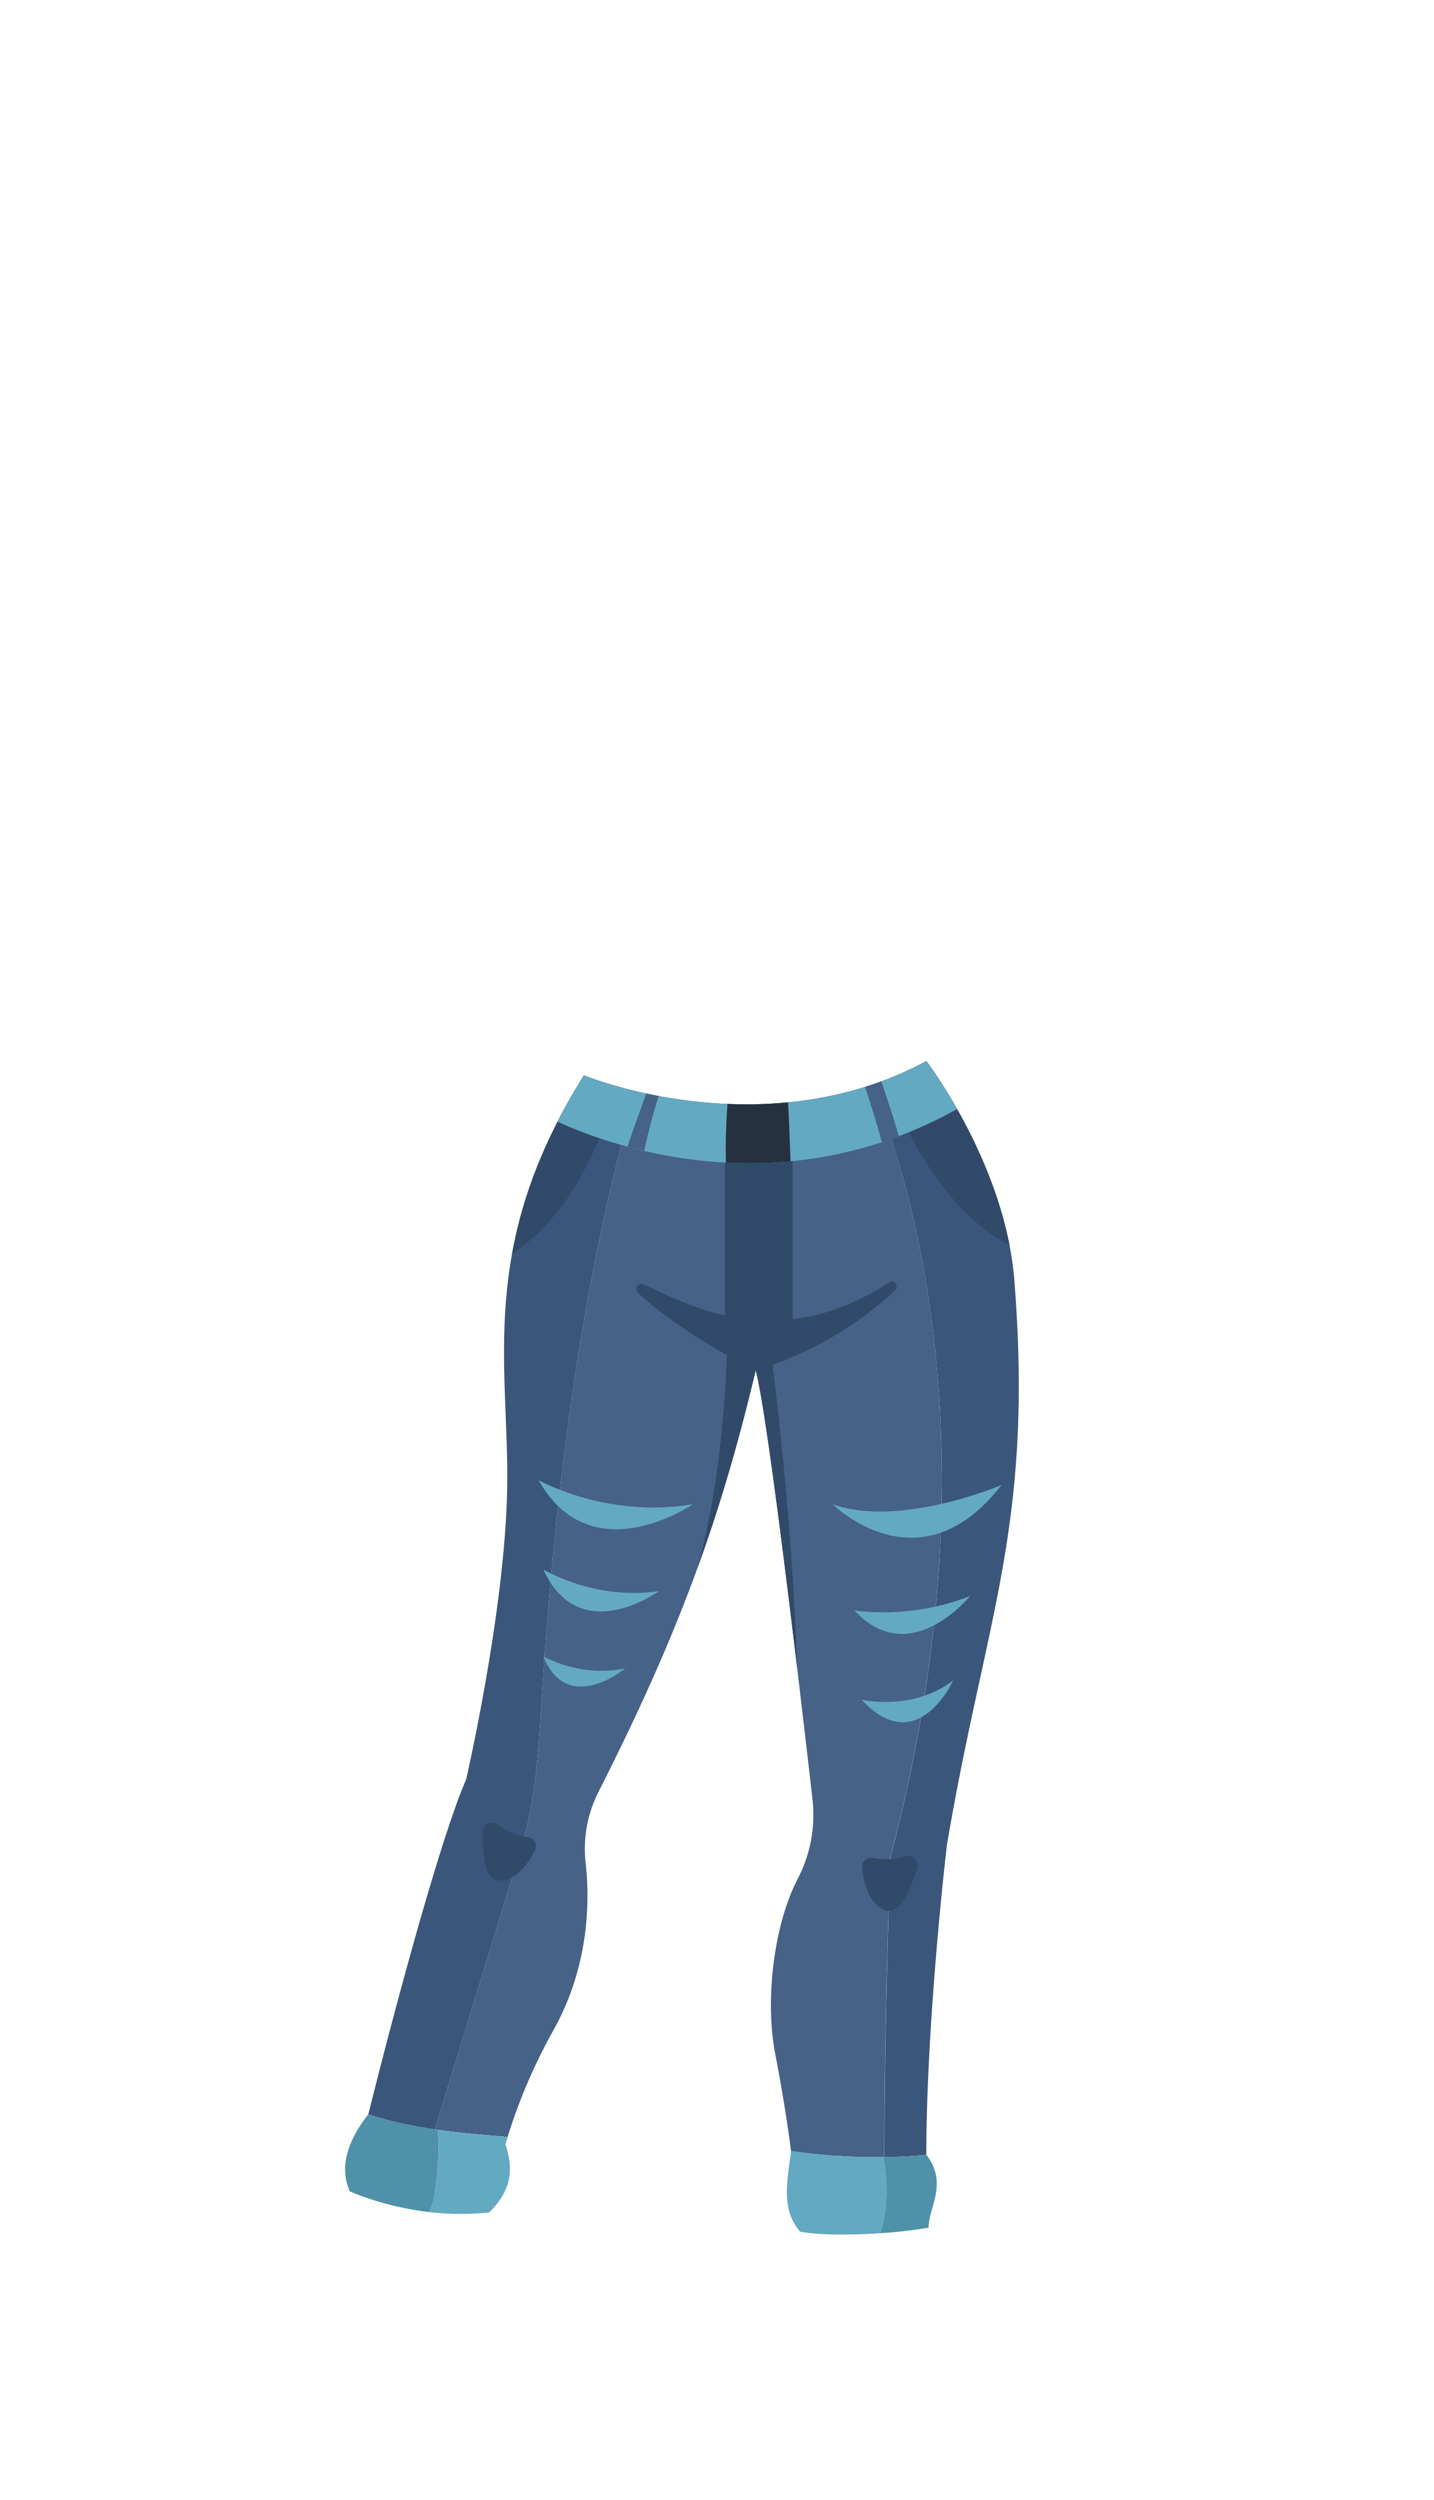 <svg xmlns="http://www.w3.org/2000/svg" width="1259.23" height="2194.12" viewBox="0 0 1259.23 2194.12"><title>3_girl_pant_3</title><g id="Layer_2" data-name="Layer 2"><g id="Layer_141" data-name="Layer 141"><g id="_3_girl_pant_3" data-name="3_girl_pant_3"><path d="M764.77,952.23c-80,26.55-158.2,16.72-205.66,5.59-23.55,75.84-67.56,252.27-84.63,552.56-2.43,42.74-7.38,85.31-20.91,125.92l-4.1,12.29-67.61,220.22c21.16,3.1,42.61,4.88,63.91,6.6a488.5,488.5,0,0,1,40.5-94.15c31.28-56.24,31.71-113,28-146.32a110.24,110.24,0,0,1,11.11-62c69.56-137.17,106.29-236.09,138.2-370.25,10.8,39.88,38.48,276.67,49.9,376.77a121,121,0,0,1-13,69.46c-21.07,40.61-28.78,106.25-19.84,153.06,6.92,36.21,11.19,64,14,85.91a532,532,0,0,0,81.9,5.25c.12-133.92,5.42-263.75,5.42-263.75C879.23,1262.24,792.9,1017.48,764.77,952.23Z" fill="#466287"/><path d="M453.57,1636.3c13.53-40.61,18.48-83.18,20.91-125.92,17.07-300.29,61.08-476.72,84.63-552.56-28.56-6.71-46-13.88-46-13.88l-.38-.1c-94.83,151.09-65.27,255.78-67.39,363.63s-36,254.12-36,254.12c-21.78,50-60.09,190.64-85.94,294,19,6.3,38.61,10.36,58.45,13.26l67.61-220.22Z" fill="#3a567a"/><path d="M890.76,1123.94c-7.39-94.25-66.69-178.35-77.26-192.67a307.23,307.23,0,0,1-48.73,21c28.13,65.25,114.46,310,17.29,677.12,0,0-5.3,129.83-5.42,263.75q18.3-.28,36.77-2c.16-120.33,18.06-271.62,18.06-271.62C865.35,1419,907.7,1339.94,890.76,1123.94Z" fill="#3a567a"/><path d="M443.85,1881.86q.94-3.24,1.92-6.45c-20.48-1.66-41.09-3.36-61.45-6.23,1.87,18.49.06,37.33-2.73,56.17a57.55,57.55,0,0,1-4.8,16,232.91,232.91,0,0,0,52.74.34C455.94,1916.09,446.83,1892.8,443.85,1881.86Z" fill="#63a9c2"/><path d="M384.32,1869.18c-20.69-2.93-41.12-7.07-60.91-13.63-18.09,23.19-25.63,45.84-16.38,67.56.13.06,28.85,13.46,69.76,18.25a57.55,57.55,0,0,0,4.8-16C384.38,1906.51,386.19,1887.67,384.32,1869.18Z" fill="#4f91a8"/><path d="M775.56,1893.12a533.4,533.4,0,0,1-80.82-5.27c-4.61,31.5-7.7,52.58,7.87,70.75,16.88,3.14,44.76,3.07,70.28,1.36C780,1938.77,779.55,1915.43,775.56,1893.12Z" fill="#63a9c2"/><path d="M813.41,1891.09q-19,1.8-37.85,2c4,22.31,4.4,45.65-2.67,66.84a392.13,392.13,0,0,0,42.6-4.88C814.87,1938.5,833.08,1916.15,813.41,1891.09Z" fill="#4f91a8"/><path d="M543.43,953.82a292,292,0,0,1-30.31-9.88l-.38-.1c-36.51,58.16-54.57,109.45-63.11,156.69C499.58,1067.3,524.45,1010.26,543.43,953.82Z" fill="#324a69"/><path d="M886.51,1093c-15.73-81.1-63.62-149-73-161.68a305.27,305.27,0,0,1-37.43,17c.16.38.33.75.52,1.12C800.79,1004.69,832.48,1063.75,886.51,1093Z" fill="#324a69"/><rect x="636.65" y="1003.94" width="59.29" height="169.41" fill="#324a69"/><path d="M663.59,1202.65s-59.5-28.13-103.48-68.05a4.44,4.44,0,0,1,4.72-7.37c37.3,15.91,115.58,63.77,216.46-2,4.09-2.67,8.21,4,4.65,7.36A312.41,312.41,0,0,1,663.59,1202.65Z" fill="#324a69"/><path d="M766.69,1630.61a8,8,0,0,0-9.67,8.53c1.15,12.11,5.19,30,18.68,36.8,14.15,7.07,24.51-18.91,29.83-37a8,8,0,0,0-10.06-9.82A57.11,57.11,0,0,1,766.69,1630.61Z" fill="#324a69"/><path d="M463.67,1612.35a59,59,0,0,1-26.55-11.2c-5.11-3.79-12.38-.72-12.71,5.46-1,18.19.13,45.31,15.75,43.76,14.92-1.48,24.66-16.37,29.76-27C472.19,1618.69,469,1613.15,463.67,1612.35Z" fill="#324a69"/><path d="M840.43,973.3a432.74,432.74,0,0,0-26.93-42c-143.63,77.19-300.38,12.67-300.38,12.67l-.38-.1c-8.72,13.89-16.38,27.39-23.12,40.54C530,1003.09,681.91,1061.94,840.43,973.3Z" fill="#63a9c2"/><path d="M567.47,959.69c-5.47,15.55-11.25,31-16.51,46.69,4.69,1.27,9.59,2.5,14.65,3.69,3.67-16.37,7.66-32.56,12.93-48.16C574.72,961.19,571,960.45,567.47,959.69Z" fill="#466287"/><path d="M759.71,953.86c4.93,16.08,10.44,32.21,14.63,48.56q7.38-2.43,14.84-5.24C785,980.82,779,965.07,773.93,949Q766.81,951.63,759.71,953.86Z" fill="#466287"/><path d="M638.84,1177.67a16.2,16.2,0,0,0-.25,2.68c-2.15,65.71-8.89,131.42-25.68,194.58,19.84-54.73,35.79-109.67,50.68-172.28,7.63,28.18,23.69,154.69,36.49,261.82-3.27-93.73-11.68-187.64-23.35-280.61C664.1,1184,651.47,1178.23,638.84,1177.67Z" fill="#324a69"/><path d="M638.81,968.84c-1.1,17-1.93,34.34-1.31,51.49a384,384,0,0,0,56.69-1.16c-.71-17.24-1.15-34.48-2.22-51.72A382.6,382.6,0,0,1,638.81,968.84Z" fill="#253140"/><path d="M879.47,1303.24s-88.94,38.11-148.24,16.94C731.23,1320.18,807.47,1396.41,879.47,1303.24Z" fill="#63a9c2"/><path d="M472.88,1299s59.3,33.88,135.53,21.18C608.41,1320.18,519.47,1381.59,472.88,1299Z" fill="#63a9c2"/><path d="M477.12,1377.35s44.47,27.53,101.64,19.06C578.76,1396.41,508.88,1447.24,477.12,1377.35Z" fill="#63a9c2"/><path d="M750.29,1413.35s48.71,8.47,101.65-12.7C851.94,1400.65,799,1466.29,750.29,1413.35Z" fill="#63a9c2"/><path d="M756.65,1491.71s44.47,10.58,80.47-17C837.12,1474.76,805.35,1544.65,756.65,1491.71Z" fill="#63a9c2"/><path d="M477.12,1453.59s31.76,19.06,72,10.59C549.12,1464.18,498.29,1506.53,477.12,1453.59Z" fill="#63a9c2"/><rect width="1259.23" height="2194.12" fill="none"/></g></g></g></svg>